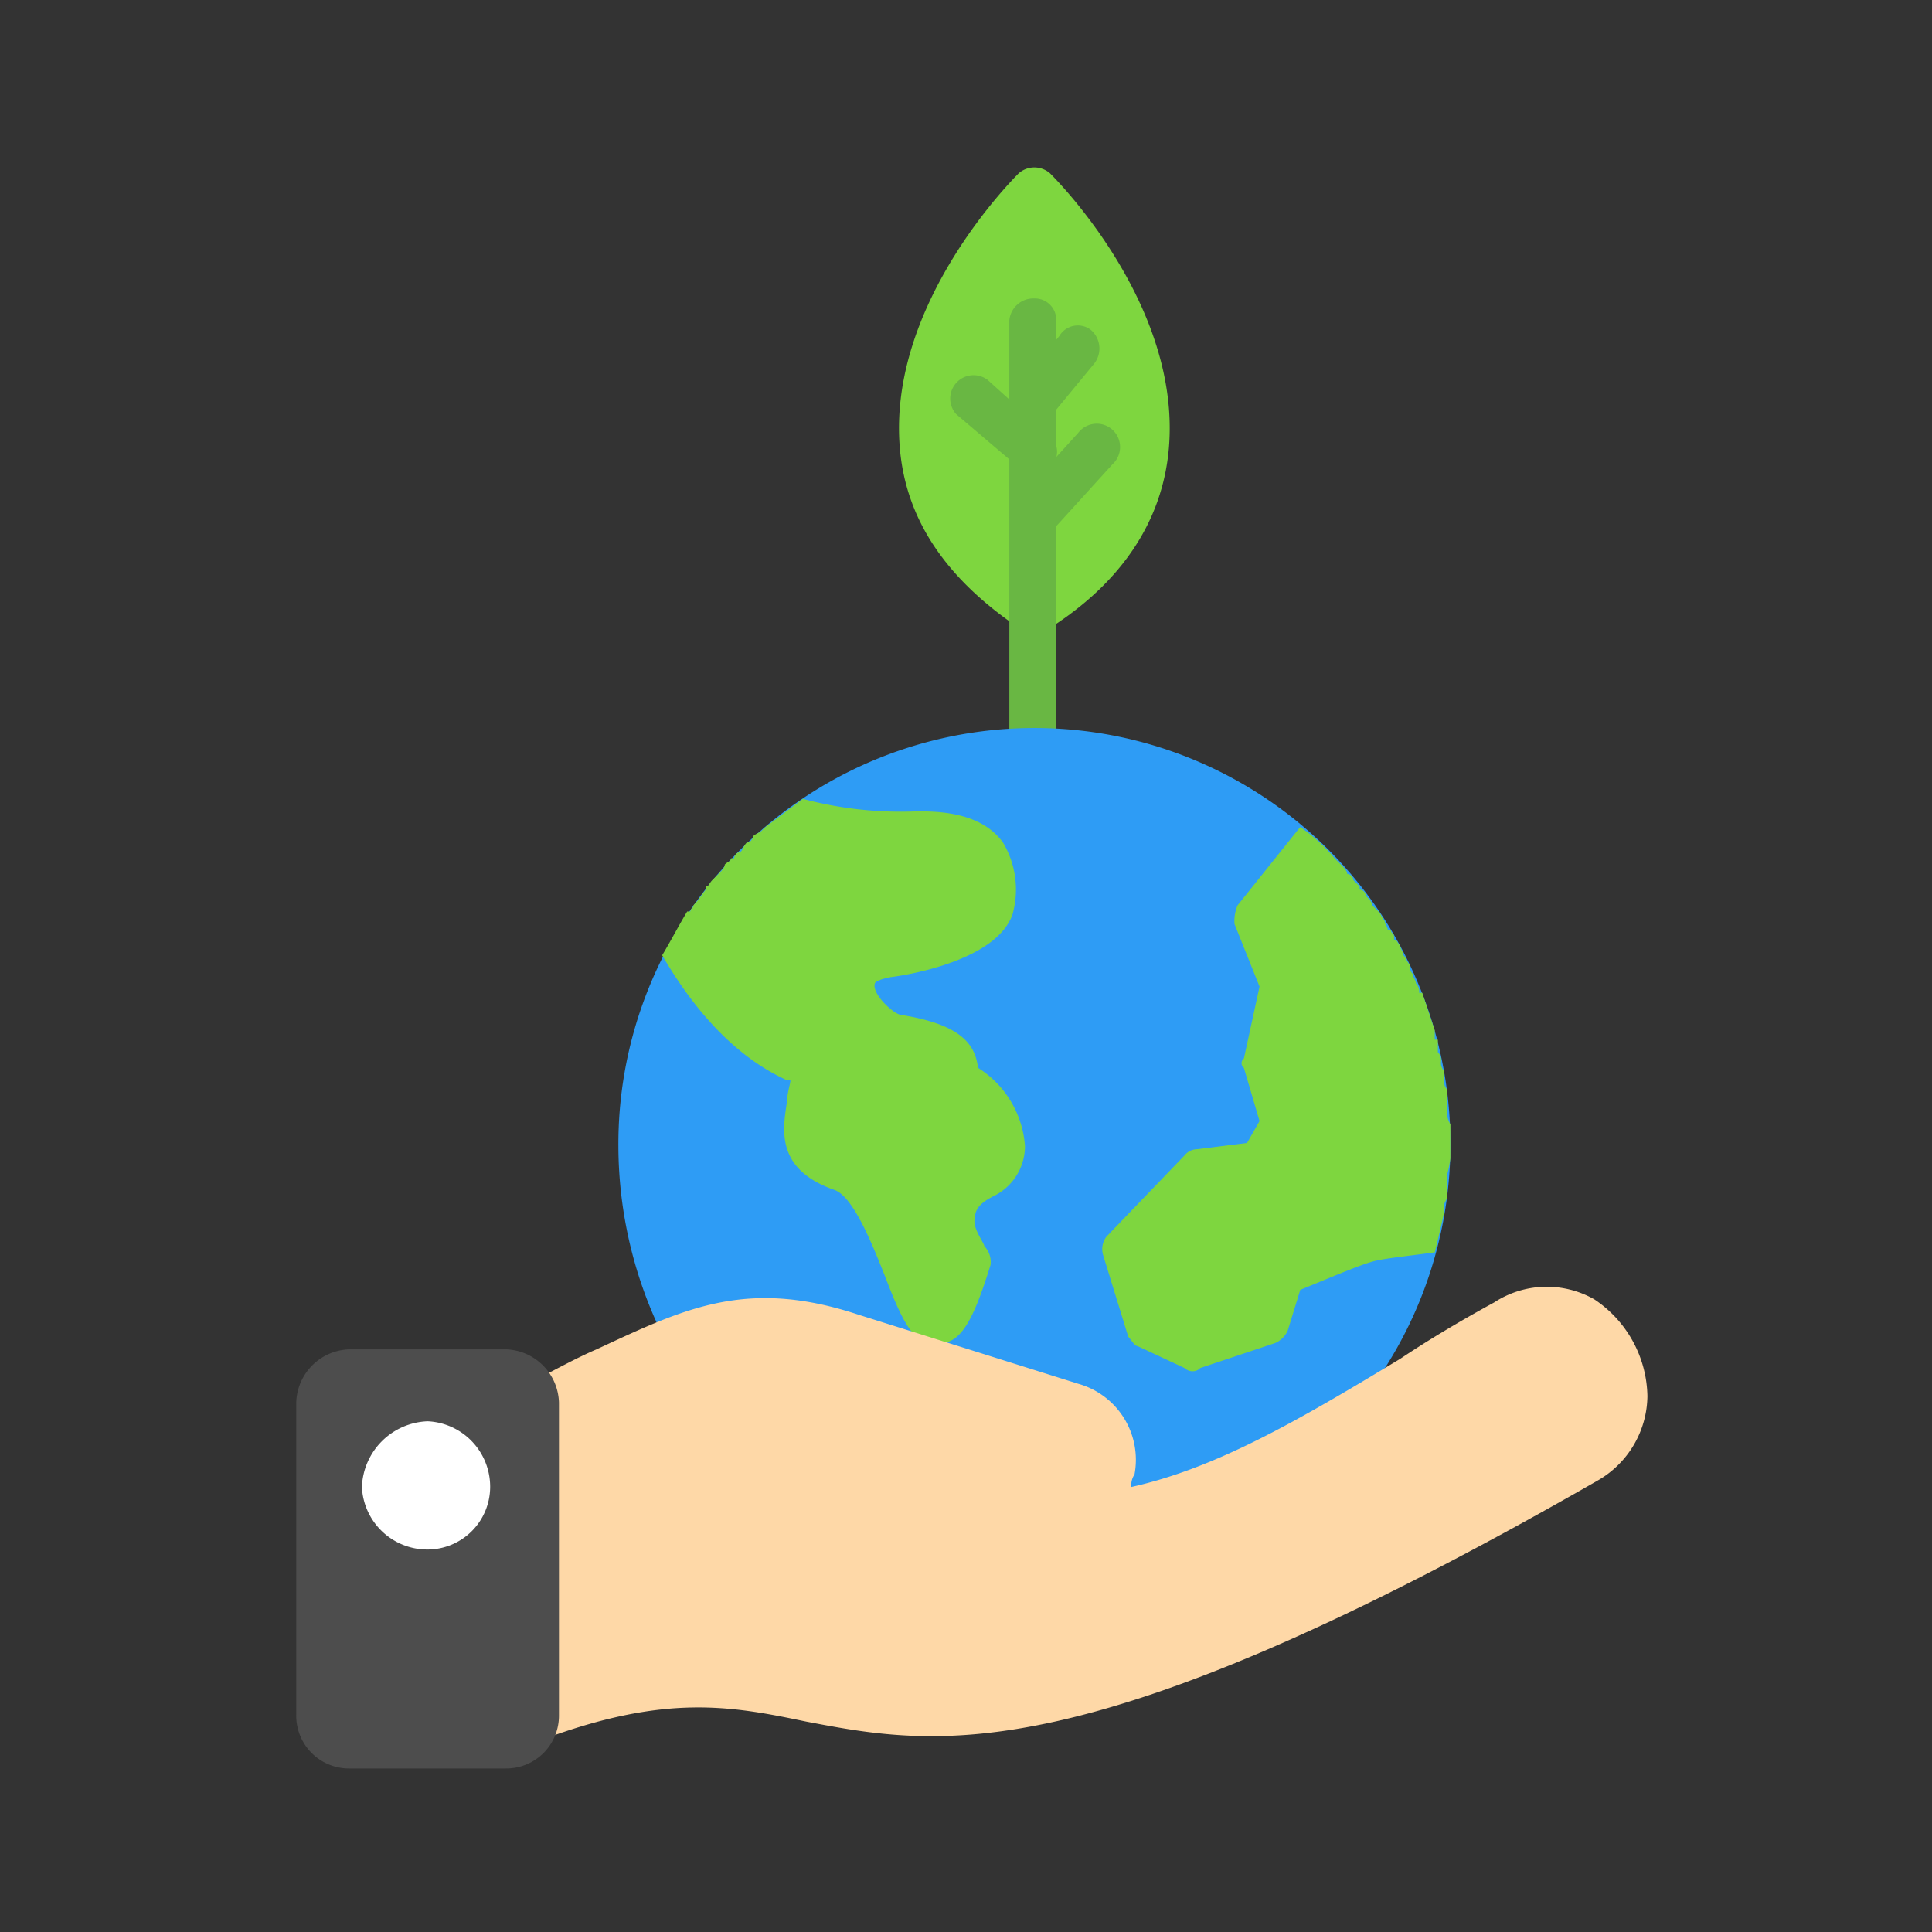 <svg xmlns="http://www.w3.org/2000/svg" xmlns:xlink="http://www.w3.org/1999/xlink" width="150" height="150" viewBox="0 0 150 150"><rect x="0" y="0" width="150" height="150" fill="#333333" stroke="none"/><defs><clipPath id="clip-path"><rect id="Rect&#xE1;ngulo_4528" data-name="Rect&#xE1;ngulo 4528" width="150" height="150" transform="translate(-11191 7226)" fill="#fff" stroke="#707070" stroke-width="1"></rect></clipPath></defs><g id="Enmascarar_grupo_42" data-name="Enmascarar grupo 42" transform="translate(11191 -7226)" clip-path="url(#clip-path)"><g id="Layer_x0020_1" transform="translate(-11208 7238.894)"><path id="Trazado_28397" data-name="Trazado 28397" d="M268,180h3.642v1.7a1.66,1.66,0,0,1-1.7,1.7A1.877,1.877,0,0,1,268,181.7Z" transform="translate(-172.636 -136.211)" fill="#69b743" fill-rule="evenodd"></path><path id="Trazado_28398" data-name="Trazado 28398" d="M243.229,36.5a.892.892,0,0,1-.728-.243c-.243,0-.243,0-.243-.243-5.828-3.885-8.985-8.5-9.47-14.084-.971-11.17,8.742-20.883,9.227-21.369a1.847,1.847,0,0,1,2.428,0c.486.486,10.2,10.2,9.227,21.369-.486,5.585-3.642,10.441-9.47,14.084a.238.238,0,0,1-.243.243A.892.892,0,0,1,243.229,36.5Z" transform="translate(-145.922 0)" fill="#7ed63f" fill-rule="evenodd"></path><g id="Grupo_14242" data-name="Grupo 14242" transform="translate(90.69 10.279)"><path id="Trazado_28399" data-name="Trazado 28399" d="M255.367,74.156a1.335,1.335,0,0,1-1.214-.728L249.3,69.3a1.814,1.814,0,0,1,2.428-2.671L256.581,71a1.617,1.617,0,0,1,0,2.428A1.657,1.657,0,0,1,255.367,74.156Z" transform="translate(-248.75 -60.315)" fill="#69b743" fill-rule="evenodd"></path><path id="Trazado_28400" data-name="Trazado 28400" d="M269.943,78.909A1.877,1.877,0,0,1,268,77.21V43.7a1.877,1.877,0,0,1,1.943-1.7,1.66,1.66,0,0,1,1.7,1.7V77.21A1.66,1.66,0,0,1,269.943,78.909Z" transform="translate(-263.326 -42)" fill="#69b743" fill-rule="evenodd"></path><path id="Trazado_28401" data-name="Trazado 28401" d="M270.085,91.127c-.486,0-.971,0-1.214-.486a1.622,1.622,0,0,1-.243-2.428l4.857-5.342a1.812,1.812,0,1,1,2.671,2.428L271.3,90.642A2.564,2.564,0,0,1,270.085,91.127Z" transform="translate(-263.468 -72.43)" fill="#69b743" fill-rule="evenodd"></path></g><path id="Trazado_28402" data-name="Trazado 28402" d="M188.408,241.678a2.6,2.6,0,0,1-1.457-.486c-13.6,3.885-32.3-8.5-37.638-12.384a1.582,1.582,0,0,1-2.185-.486A33.5,33.5,0,0,1,143,212.3a32.3,32.3,0,1,1,45.894,29.139C188.651,241.678,188.651,241.678,188.408,241.678Z" transform="translate(-77.989 -136.211)" fill="#2e9cf5" fill-rule="evenodd"></path><path id="Trazado_28403" data-name="Trazado 28403" d="M157,214.141c.728-1.214,1.214-2.185,1.943-3.4h.243c0-.243.243-.243.243-.486.486-.486.728-.971.971-1.214V208.8c.243,0,.243-.243.486-.486l.486-.486c.243-.243.486-.486.486-.728.243-.243.486-.243.486-.486h.243a.522.522,0,0,1,.486-.486c.243-.243.243-.486.486-.728a.522.522,0,0,0,.486-.486c.243-.243.486-.243.728-.486l.243-.243L167.927,202a29.5,29.5,0,0,0,8.742.971h.486c2.914,0,5.1.728,6.313,2.428a7.128,7.128,0,0,1,.728,5.585c-1.214,3.4-7.528,4.614-9.47,4.857-1.214.243-1.214.486-1.214.486-.243.728,1.214,2.185,1.943,2.428,4.614.728,5.828,2.185,6.071,4.128a7.832,7.832,0,0,1,3.642,6.071,4.326,4.326,0,0,1-2.428,3.885c-.971.486-1.457.971-1.457,1.7-.243.728.728,1.943.728,2.185a1.784,1.784,0,0,1,.486,1.457c-1.214,3.885-2.185,6.071-3.885,6.071l-.243.243c-1.943,0-2.914-2.428-4.128-5.585-.971-2.428-2.428-6.071-3.885-6.556-4.857-1.7-3.885-5.1-3.642-7.042,0-.486.243-1.214.243-1.457h-.243C161.857,221.669,158.7,217.055,157,214.141Z" transform="translate(-88.589 -152.869)" fill="#7ed63f" fill-rule="evenodd"></path><path id="Trazado_28404" data-name="Trazado 28404" d="M312.984,211a12.727,12.727,0,0,1,2.671,2.428l.486.486c.243.243.486.486.486.728a.522.522,0,0,1,.486.486l.486.486v.243a.522.522,0,0,1,.486.486c.243.243.486.486.486.728l.486.486c.243.243.243.486.486.728,0,.243.243.486.243.728h.243c0,.243.243.243.243.486v.243c.243,0,.243.243.486.486,0,.243.243.486.243.728.243.243.243.486.486.728a.892.892,0,0,0,.243.728c0,.243.243.486.243.728a.892.892,0,0,1,.243.728h.243a183297.822,183297.822,0,0,0,.971,2.914v.728h.243v.971a.892.892,0,0,1,.243.728.892.892,0,0,0,.243.728v.728a.892.892,0,0,0,.243.728v1.7a1.46,1.46,0,0,0,.243.971v2.671a10.517,10.517,0,0,1-.243,1.214v1.7c0,.243-.243.486-.243.728v.486c-.243,1.214-.486,2.185-.728,3.157-1.7.243-4.128.486-4.857.728-.971.243-4.371,1.7-5.585,2.185l-.971,3.157a1.9,1.9,0,0,1-.971.971l-5.828,1.943a.752.752,0,0,1-.486.243.892.892,0,0,1-.728-.243l-3.642-1.7c-.243,0-.486-.486-.728-.728l-1.943-6.313a1.606,1.606,0,0,1,.243-1.457L304,236.5a1.262,1.262,0,0,1,.971-.486l3.885-.486.971-1.7-1.214-4.128a.455.455,0,0,1,0-.728l1.214-5.585-1.943-4.857a3.08,3.08,0,0,1,.243-1.457Z" transform="translate(-195.037 -159.683)" fill="#7ed63f" fill-rule="evenodd"></path><path id="Trazado_28405" data-name="Trazado 28405" d="M270.085,58.533a1.855,1.855,0,0,1-1.214-.486,1.622,1.622,0,0,1-.243-2.428l3.4-4.128a1.661,1.661,0,0,1,2.428-.486,1.9,1.9,0,0,1,.243,2.671L271.3,57.8A1.335,1.335,0,0,1,270.085,58.533Z" transform="translate(-172.779 -38.298)" fill="#69b743" fill-rule="evenodd"></path><path id="Trazado_28406" data-name="Trazado 28406" d="M111.173,393.186a1.793,1.793,0,0,1-1.457-1.214c-.243-.971,0-1.943.728-2.185V368.661a3.352,3.352,0,0,1-.728-.971c-.243-.971,0-1.943.971-2.185,1.943-.971,3.642-1.943,5.342-2.671,6.8-3.157,11.656-5.585,20.4-2.671l17,5.342a6.128,6.128,0,0,1,4.371,7.042,1.46,1.46,0,0,0-.243.971c6.556-1.457,12.87-5.1,20.883-9.956q3.278-2.185,7.285-4.371a7.463,7.463,0,0,1,7.77-.243,9.212,9.212,0,0,1,4.128,7.528,7.655,7.655,0,0,1-3.885,6.556c-39.823,22.826-51.236,20.64-61.435,18.7-5.828-1.214-10.927-2.185-20.64,1.457Z" transform="translate(-52.718 -270.964)" fill="#fed8a7" fill-rule="evenodd"></path><path id="Trazado_28407" data-name="Trazado 28407" d="M56.269,410.539H44.128A4.093,4.093,0,0,1,40,406.411V382.128A4.255,4.255,0,0,1,44.128,378H56.269a4.255,4.255,0,0,1,4.128,4.128v24.283A4.093,4.093,0,0,1,56.269,410.539Z" transform="translate(0 -286.131)" fill="#4d4d4d" fill-rule="evenodd"></path><path id="Trazado_28408" data-name="Trazado 28408" d="M66.1,410.956A5.085,5.085,0,0,1,61,406.1a5.3,5.3,0,0,1,5.1-5.1,5.085,5.085,0,0,1,4.857,5.1A4.871,4.871,0,0,1,66.1,410.956Z" transform="translate(-15.901 -303.546)" fill="#fff" fill-rule="evenodd"></path></g></g></svg>